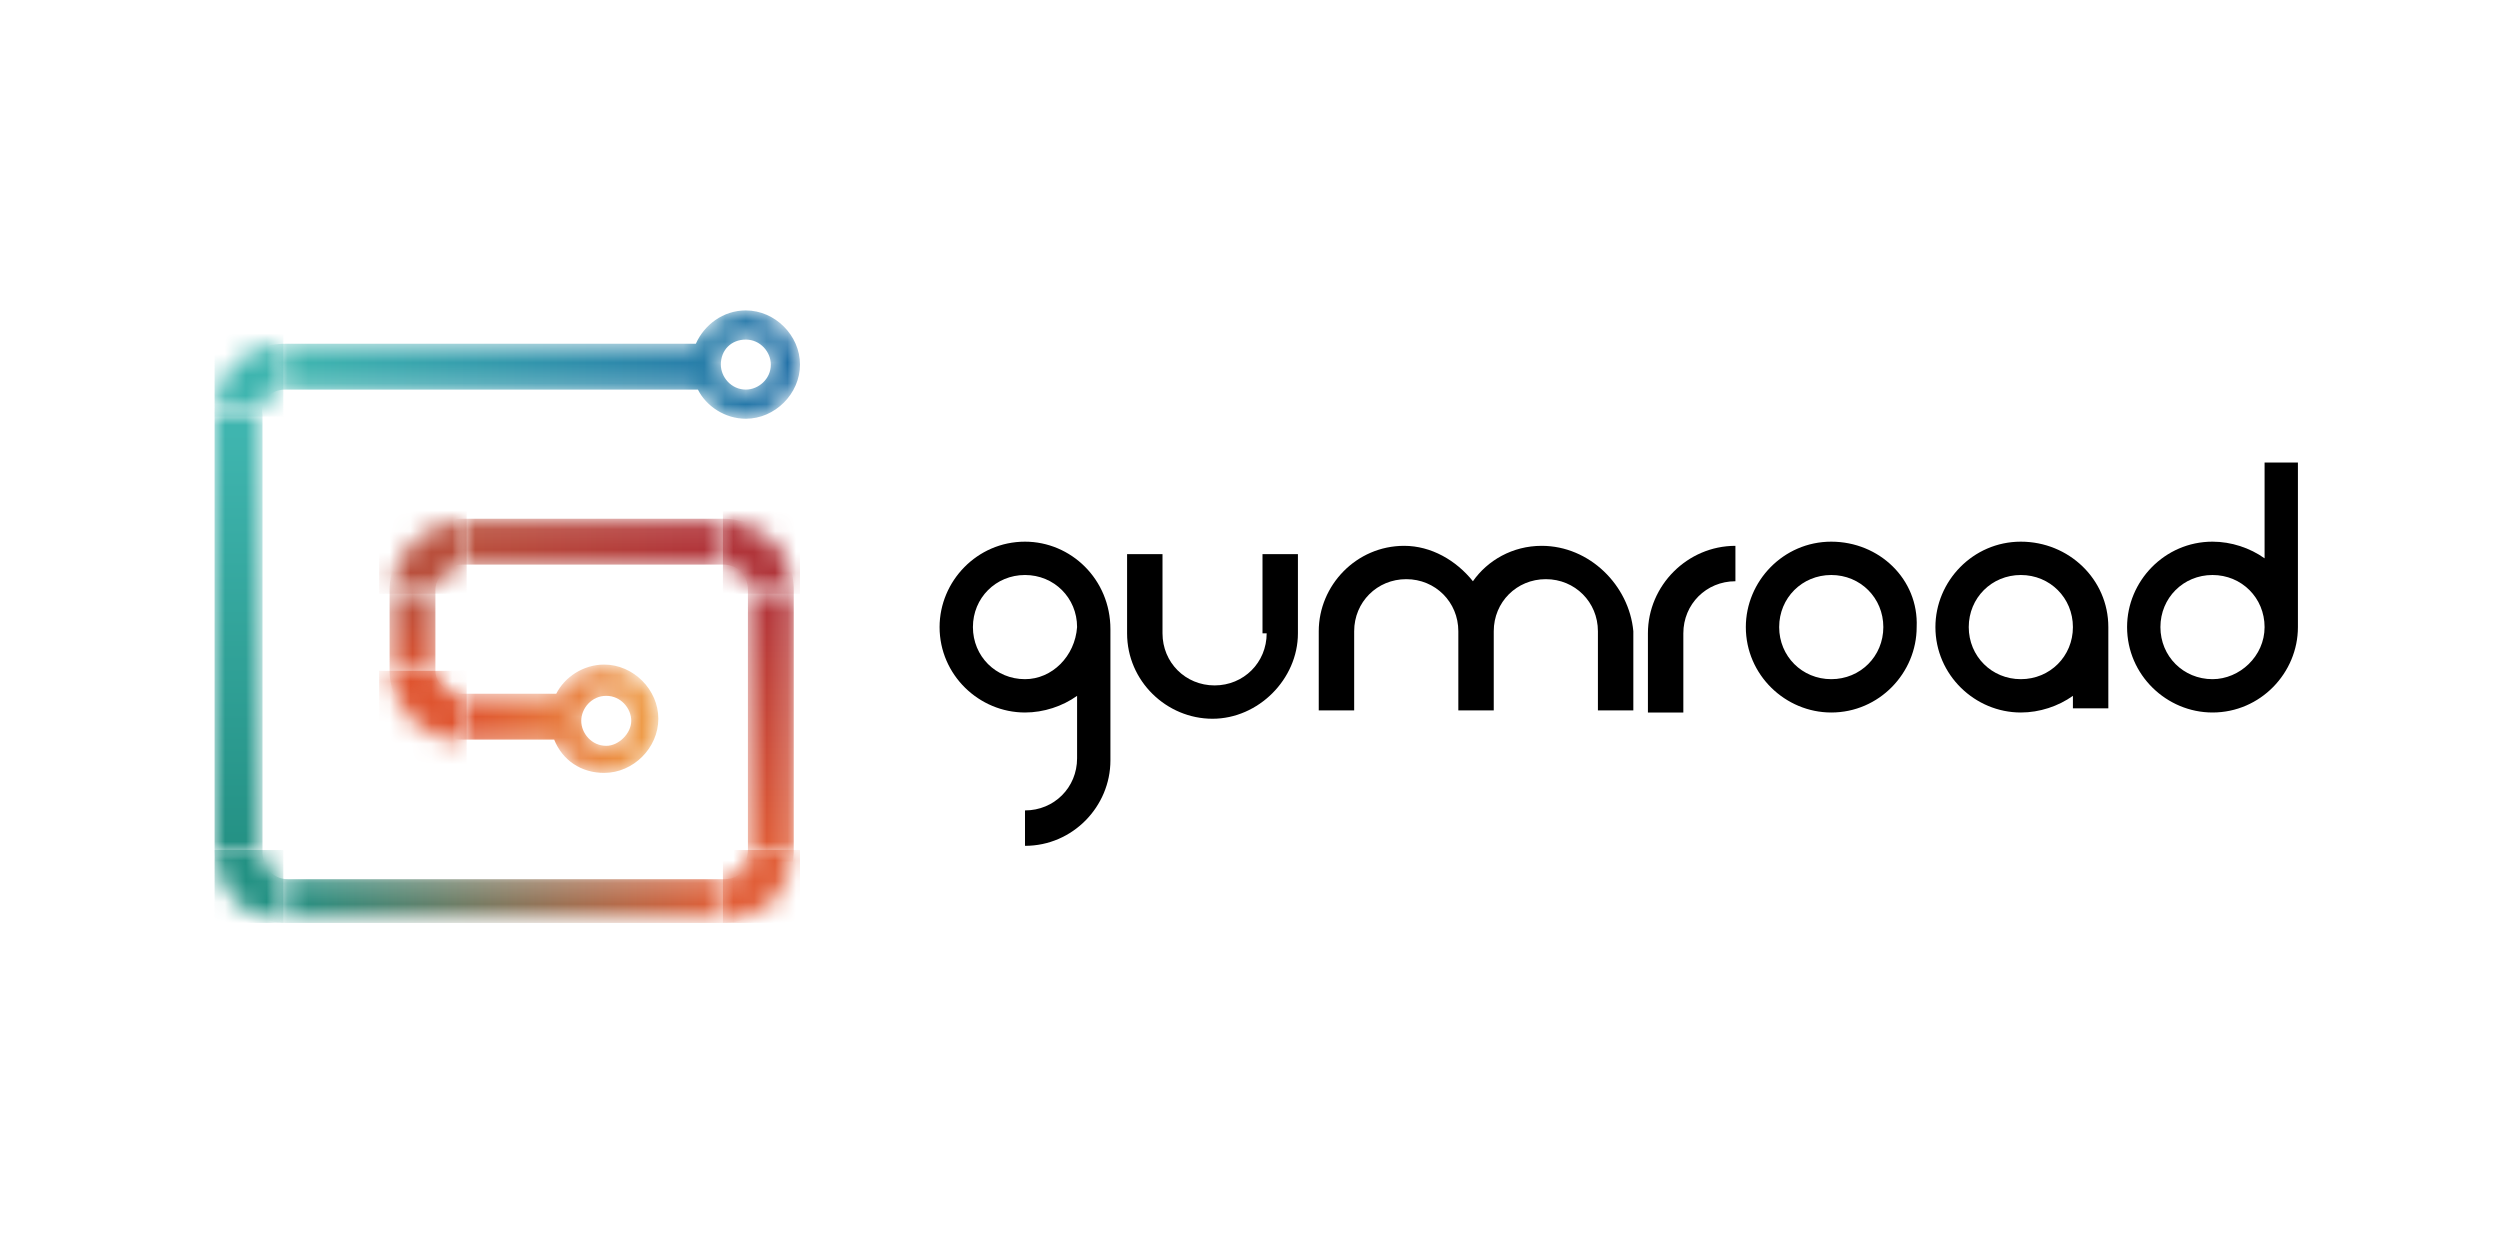 <svg version="1.1" xmlns="http://www.w3.org/2000/svg" x="0" y="0" width="120" height="60">
  <switch>
    <g>
      <g transform="translate(-253 -140) translate(253 140)">
        <defs>
          <filter id="a" filterUnits="userSpaceOnUse" x="10.3" y="15.5" width="3.3" height="4.4">
            <feColorMatrix values="1 0 0 0 0 0 1 0 0 0 0 0 1 0 0 0 0 0 1 0"/>
          </filter>
        </defs>
        <mask maskUnits="userSpaceOnUse" x="10.3" y="15.5" width="3.3" height="4.4" id="b">
          <g filter="url(#a)">
            <path class="st1" d="M29.1 33.4c.7 0 1.2.6 1.2 1.2 0 .7-.6 1.2-1.2 1.2-.7 0-1.2-.6-1.2-1.2-.1-.7.5-1.2 1.2-1.2zm6.7-17.1c.7 0 1.2.6 1.2 1.2 0 .7-.6 1.2-1.2 1.2-.7 0-1.2-.6-1.2-1.2 0-.7.5-1.2 1.2-1.2zm-22.1 2.4h19.8c.4.8 1.3 1.4 2.3 1.4 1.4 0 2.6-1.2 2.6-2.6 0-1.4-1.2-2.6-2.6-2.6-1.1 0-2 .7-2.4 1.6H13.7c-1.9 0-3.4 1.4-3.4 3.3v21c0 1.9 1.6 3.5 3.4 3.5h21c1.9 0 3.4-1.6 3.4-3.5V28.4c0-1.9-1.5-3.4-3.4-3.4H22.3c-1.9 0-3.5 1.6-3.5 3.4v3.9c0 1.8 1.6 3.3 3.5 3.3h4.4c.4 1 1.3 1.6 2.4 1.6 1.4 0 2.6-1.2 2.6-2.6S30.5 32 29.1 32c-1 0-1.9.6-2.3 1.4h-4.5c-.6 0-1.3-.4-1.3-1.1v-3.9c0-.6.6-1.2 1.3-1.2h12.5c.7 0 1.2.5 1.2 1.2v12.5c0 .7-.5 1.3-1.2 1.3h-21c-.7 0-1.2-.6-1.2-1.3v-21c-.1-.7.4-1.2 1.1-1.2z"/>
          </g>
        </mask>
        <path mask="url(#b)" fill-rule="evenodd" clip-rule="evenodd" fill="#3eb5af" d="M10.3 20h3.3v-4.5h-3.3z"/>
        <defs>
          <filter id="c" filterUnits="userSpaceOnUse" x="10.3" y="40.8" width="3.3" height="3.6">
            <feColorMatrix values="1 0 0 0 0 0 1 0 0 0 0 0 1 0 0 0 0 0 1 0"/>
          </filter>
        </defs>
        <mask maskUnits="userSpaceOnUse" x="10.3" y="40.8" width="3.3" height="3.6" id="d">
          <g filter="url(#c)">
            <path class="st1" d="M29.1 33.4c.7 0 1.2.6 1.2 1.2 0 .7-.6 1.2-1.2 1.2-.7 0-1.2-.6-1.2-1.2-.1-.7.5-1.2 1.2-1.2zm6.7-17.1c.7 0 1.2.6 1.2 1.2 0 .7-.6 1.2-1.2 1.2-.7 0-1.2-.6-1.2-1.2 0-.7.5-1.2 1.2-1.2zm-22.1 2.4h19.8c.4.8 1.3 1.4 2.3 1.4 1.4 0 2.6-1.2 2.6-2.6 0-1.4-1.2-2.6-2.6-2.6-1.1 0-2 .7-2.4 1.6H13.7c-1.9 0-3.4 1.4-3.4 3.3v21c0 1.9 1.6 3.5 3.4 3.5h21c1.9 0 3.4-1.6 3.4-3.5V28.4c0-1.9-1.5-3.4-3.4-3.4H22.3c-1.9 0-3.5 1.6-3.5 3.4v3.9c0 1.8 1.6 3.3 3.5 3.3h4.4c.4 1 1.3 1.6 2.4 1.6 1.4 0 2.6-1.2 2.6-2.6S30.5 32 29.1 32c-1 0-1.9.6-2.3 1.4h-4.5c-.6 0-1.3-.4-1.3-1.1v-3.9c0-.6.6-1.2 1.3-1.2h12.5c.7 0 1.2.5 1.2 1.2v12.5c0 .7-.5 1.3-1.2 1.3h-21c-.7 0-1.2-.6-1.2-1.3v-21c-.1-.7.4-1.2 1.1-1.2z"/>
          </g>
        </mask>
        <path mask="url(#d)" fill-rule="evenodd" clip-rule="evenodd" fill="#229183" d="M10.3 44.3h3.3v-3.5h-3.3z"/>
        <defs>
          <filter id="e" filterUnits="userSpaceOnUse" x="34.7" y="40.8" width="3.7" height="3.6">
            <feColorMatrix values="1 0 0 0 0 0 1 0 0 0 0 0 1 0 0 0 0 0 1 0"/>
          </filter>
        </defs>
        <mask maskUnits="userSpaceOnUse" x="34.7" y="40.8" width="3.7" height="3.6" id="f">
          <g filter="url(#e)">
            <path class="st1" d="M29.1 33.4c.7 0 1.2.6 1.2 1.2 0 .7-.6 1.2-1.2 1.2-.7 0-1.2-.6-1.2-1.2-.1-.7.5-1.2 1.2-1.2zm6.7-17.1c.7 0 1.2.6 1.2 1.2 0 .7-.6 1.2-1.2 1.2-.7 0-1.2-.6-1.2-1.2 0-.7.5-1.2 1.2-1.2zm-22.1 2.4h19.8c.4.8 1.3 1.4 2.3 1.4 1.4 0 2.6-1.2 2.6-2.6 0-1.4-1.2-2.6-2.6-2.6-1.1 0-2 .7-2.4 1.6H13.7c-1.9 0-3.4 1.4-3.4 3.3v21c0 1.9 1.6 3.5 3.4 3.5h21c1.9 0 3.4-1.6 3.4-3.5V28.4c0-1.9-1.5-3.4-3.4-3.4H22.3c-1.9 0-3.5 1.6-3.5 3.4v3.9c0 1.8 1.6 3.3 3.5 3.3h4.4c.4 1 1.3 1.6 2.4 1.6 1.4 0 2.6-1.2 2.6-2.6S30.5 32 29.1 32c-1 0-1.9.6-2.3 1.4h-4.5c-.6 0-1.3-.4-1.3-1.1v-3.9c0-.6.6-1.2 1.3-1.2h12.5c.7 0 1.2.5 1.2 1.2v12.5c0 .7-.5 1.3-1.2 1.3h-21c-.7 0-1.2-.6-1.2-1.3v-21c-.1-.7.4-1.2 1.1-1.2z"/>
          </g>
        </mask>
        <path mask="url(#f)" fill-rule="evenodd" clip-rule="evenodd" fill="#e15e38" d="M34.7 44.3h3.7v-3.5h-3.7z"/>
        <defs>
          <filter id="g" filterUnits="userSpaceOnUse" x="34.7" y="24" width="3.7" height="4.4">
            <feColorMatrix values="1 0 0 0 0 0 1 0 0 0 0 0 1 0 0 0 0 0 1 0"/>
          </filter>
        </defs>
        <mask maskUnits="userSpaceOnUse" x="34.7" y="24" width="3.7" height="4.4" id="h">
          <g filter="url(#g)">
            <path class="st1" d="M29.1 33.4c.7 0 1.2.6 1.2 1.2 0 .7-.6 1.2-1.2 1.2-.7 0-1.2-.6-1.2-1.2-.1-.7.5-1.2 1.2-1.2zm6.7-17.1c.7 0 1.2.6 1.2 1.2 0 .7-.6 1.2-1.2 1.2-.7 0-1.2-.6-1.2-1.2 0-.7.5-1.2 1.2-1.2zm-22.1 2.4h19.8c.4.8 1.3 1.4 2.3 1.4 1.4 0 2.6-1.2 2.6-2.6 0-1.4-1.2-2.6-2.6-2.6-1.1 0-2 .7-2.4 1.6H13.7c-1.9 0-3.4 1.4-3.4 3.3v21c0 1.9 1.6 3.5 3.4 3.5h21c1.9 0 3.4-1.6 3.4-3.5V28.4c0-1.9-1.5-3.4-3.4-3.4H22.3c-1.9 0-3.5 1.6-3.5 3.4v3.9c0 1.8 1.6 3.3 3.5 3.3h4.4c.4 1 1.3 1.6 2.4 1.6 1.4 0 2.6-1.2 2.6-2.6S30.5 32 29.1 32c-1 0-1.9.6-2.3 1.4h-4.5c-.6 0-1.3-.4-1.3-1.1v-3.9c0-.6.6-1.2 1.3-1.2h12.5c.7 0 1.2.5 1.2 1.2v12.5c0 .7-.5 1.3-1.2 1.3h-21c-.7 0-1.2-.6-1.2-1.3v-21c-.1-.7.4-1.2 1.1-1.2z"/>
          </g>
        </mask>
        <path mask="url(#h)" fill-rule="evenodd" clip-rule="evenodd" fill="#b03439" d="M34.7 28.5h3.7V24h-3.7z"/>
        <defs>
          <filter id="i" filterUnits="userSpaceOnUse" x="18.2" y="24" width="4.2" height="4.4">
            <feColorMatrix values="1 0 0 0 0 0 1 0 0 0 0 0 1 0 0 0 0 0 1 0"/>
          </filter>
        </defs>
        <mask maskUnits="userSpaceOnUse" x="18.2" y="24" width="4.2" height="4.4" id="j">
          <g filter="url(#i)">
            <path class="st1" d="M29.1 33.4c.7 0 1.2.6 1.2 1.2 0 .7-.6 1.2-1.2 1.2-.7 0-1.2-.6-1.2-1.2-.1-.7.5-1.2 1.2-1.2zm6.7-17.1c.7 0 1.2.6 1.2 1.2 0 .7-.6 1.2-1.2 1.2-.7 0-1.2-.6-1.2-1.2 0-.7.5-1.2 1.2-1.2zm-22.1 2.4h19.8c.4.8 1.3 1.4 2.3 1.4 1.4 0 2.6-1.2 2.6-2.6 0-1.4-1.2-2.6-2.6-2.6-1.1 0-2 .7-2.4 1.6H13.7c-1.9 0-3.4 1.4-3.4 3.3v21c0 1.9 1.6 3.5 3.4 3.5h21c1.9 0 3.4-1.6 3.4-3.5V28.4c0-1.9-1.5-3.4-3.4-3.4H22.3c-1.9 0-3.5 1.6-3.5 3.4v3.9c0 1.8 1.6 3.3 3.5 3.3h4.4c.4 1 1.3 1.6 2.4 1.6 1.4 0 2.6-1.2 2.6-2.6S30.5 32 29.1 32c-1 0-1.9.6-2.3 1.4h-4.5c-.6 0-1.3-.4-1.3-1.1v-3.9c0-.6.6-1.2 1.3-1.2h12.5c.7 0 1.2.5 1.2 1.2v12.5c0 .7-.5 1.3-1.2 1.3h-21c-.7 0-1.2-.6-1.2-1.3v-21c-.1-.7.4-1.2 1.1-1.2z"/>
          </g>
        </mask>
        <path mask="url(#j)" fill-rule="evenodd" clip-rule="evenodd" fill="#b94f3c" d="M18.2 28.5h4.2V24h-4.2z"/>
        <defs>
          <filter id="k" filterUnits="userSpaceOnUse" x="18.2" y="32.2" width="4.2" height="4.4">
            <feColorMatrix values="1 0 0 0 0 0 1 0 0 0 0 0 1 0 0 0 0 0 1 0"/>
          </filter>
        </defs>
        <mask maskUnits="userSpaceOnUse" x="18.2" y="32.2" width="4.2" height="4.4" id="l">
          <g filter="url(#k)">
            <path class="st1" d="M29.1 33.4c.7 0 1.2.6 1.2 1.2 0 .7-.6 1.2-1.2 1.2-.7 0-1.2-.6-1.2-1.2-.1-.7.5-1.2 1.2-1.2zm6.7-17.1c.7 0 1.2.6 1.2 1.2 0 .7-.6 1.2-1.2 1.2-.7 0-1.2-.6-1.2-1.2 0-.7.5-1.2 1.2-1.2zm-22.1 2.4h19.8c.4.8 1.3 1.4 2.3 1.4 1.4 0 2.6-1.2 2.6-2.6 0-1.4-1.2-2.6-2.6-2.6-1.1 0-2 .7-2.4 1.6H13.7c-1.9 0-3.4 1.4-3.4 3.3v21c0 1.9 1.6 3.5 3.4 3.5h21c1.9 0 3.4-1.6 3.4-3.5V28.4c0-1.9-1.5-3.4-3.4-3.4H22.3c-1.9 0-3.5 1.6-3.5 3.4v3.9c0 1.8 1.6 3.3 3.5 3.3h4.4c.4 1 1.3 1.6 2.4 1.6 1.4 0 2.6-1.2 2.6-2.6S30.5 32 29.1 32c-1 0-1.9.6-2.3 1.4h-4.5c-.6 0-1.3-.4-1.3-1.1v-3.9c0-.6.6-1.2 1.3-1.2h12.5c.7 0 1.2.5 1.2 1.2v12.5c0 .7-.5 1.3-1.2 1.3h-21c-.7 0-1.2-.6-1.2-1.3v-21c-.1-.7.4-1.2 1.1-1.2z"/>
          </g>
        </mask>
        <path mask="url(#l)" fill-rule="evenodd" clip-rule="evenodd" fill="#df542f" d="M18.2 36.7h4.2v-4.5h-4.2z"/>
        <g transform="translate(0 38)">
          <defs>
            <filter id="m" filterUnits="userSpaceOnUse" x="10.3" y="-23.1" width="28.1" height="29.4">
              <feColorMatrix values="1 0 0 0 0 0 1 0 0 0 0 0 1 0 0 0 0 0 1 0"/>
            </filter>
          </defs>
          <mask maskUnits="userSpaceOnUse" x="10.3" y="-23.1" width="28.1" height="29.4" id="n">
            <g filter="url(#m)">
              <path class="st1" d="M10.3-18.1h2.2v21h-2.2z"/>
            </g>
          </mask>
          <linearGradient id="o" gradientUnits="userSpaceOnUse" x1="79.74" y1="471.584" x2="79.74" y2="471.673" gradientTransform="matrix(216.6 0 0 -226.87 -17247.363 106990.898)">
            <stop offset="0" stop-color="#249184"/>
            <stop offset="1" stop-color="#3fb5af"/>
          </linearGradient>
          <path d="M29.1-4.6c.7 0 1.2.6 1.2 1.2 0 .7-.6 1.2-1.2 1.2-.7 0-1.2-.6-1.2-1.2-.1-.7.5-1.2 1.2-1.2zm6.7-17.1c.7 0 1.2.6 1.2 1.2 0 .7-.6 1.2-1.2 1.2-.7 0-1.2-.6-1.2-1.2 0-.7.5-1.2 1.2-1.2zm-22.1 2.4h19.8c.4.8 1.3 1.4 2.3 1.4 1.4 0 2.6-1.2 2.6-2.6 0-1.4-1.2-2.6-2.6-2.6-1.1 0-2 .7-2.4 1.6H13.7c-1.9 0-3.4 1.4-3.4 3.3v21c0 1.9 1.6 3.5 3.4 3.5h21c1.9 0 3.4-1.6 3.4-3.5V-9.6c0-1.9-1.5-3.4-3.4-3.4H22.3c-1.9 0-3.5 1.6-3.5 3.4v3.9c0 1.8 1.6 3.3 3.5 3.3h4.4c.4 1 1.3 1.6 2.4 1.6 1.4 0 2.6-1.2 2.6-2.6S30.5-6 29.1-6c-1 0-1.9.6-2.3 1.4h-4.5c-.6 0-1.3-.4-1.3-1.1v-3.9c0-.6.6-1.2 1.3-1.2h12.5c.7 0 1.2.5 1.2 1.2V2.9c0 .7-.5 1.3-1.2 1.3h-21c-.7 0-1.2-.6-1.2-1.3v-21c-.1-.7.4-1.2 1.1-1.2z" mask="url(#n)" fill-rule="evenodd" clip-rule="evenodd" fill="url(#o)"/>
        </g>
        <g transform="translate(25 210)">
          <defs>
            <filter id="p" filterUnits="userSpaceOnUse" x="-14.7" y="-195.1" width="28.1" height="29.4">
              <feColorMatrix values="1 0 0 0 0 0 1 0 0 0 0 0 1 0 0 0 0 0 1 0"/>
            </filter>
          </defs>
          <mask maskUnits="userSpaceOnUse" x="-14.7" y="-195.1" width="28.1" height="29.4" id="q">
            <g filter="url(#p)">
              <path class="st1" d="M-11.4-167.9H9.8v2.2h-21.2v-2.2z"/>
            </g>
          </mask>
          <linearGradient id="r" gradientUnits="userSpaceOnUse" x1="54.69" y1="299.632" x2="54.788" y2="299.632" gradientTransform="matrix(216.6 0 0 -226.87 -11857.363 67797.258)">
            <stop offset="0" stop-color="#249184"/>
            <stop offset="1" stop-color="#e15f38"/>
          </linearGradient>
          <path d="M4.1-176.6c.7 0 1.2.6 1.2 1.2s-.6 1.2-1.2 1.2c-.7 0-1.2-.6-1.2-1.2s.5-1.2 1.2-1.2zm6.7-17.1c.7 0 1.2.6 1.2 1.2 0 .7-.6 1.2-1.2 1.2-.7 0-1.2-.6-1.2-1.2 0-.7.5-1.2 1.2-1.2zm-22.1 2.4H8.5c.4.8 1.3 1.4 2.3 1.4 1.4 0 2.6-1.2 2.6-2.6 0-1.4-1.2-2.6-2.6-2.6-1.1 0-2 .7-2.4 1.6h-19.7c-1.9 0-3.4 1.4-3.4 3.3v21c0 1.9 1.6 3.5 3.4 3.5h21c1.9 0 3.4-1.6 3.4-3.5v-12.5c0-1.9-1.5-3.4-3.4-3.4H-2.7c-1.9 0-3.5 1.6-3.5 3.4v3.9c0 1.8 1.6 3.3 3.5 3.3h4.4c.4 1 1.3 1.6 2.4 1.6 1.4 0 2.6-1.2 2.6-2.6S5.5-178 4.1-178c-1 0-1.9.6-2.3 1.4h-4.5c-.6 0-1.3-.4-1.3-1.1v-3.9c0-.6.6-1.2 1.3-1.2H9.8c.7 0 1.2.5 1.2 1.2v12.5c0 .7-.5 1.3-1.2 1.3h-21c-.7 0-1.2-.6-1.2-1.3v-21c-.1-.7.4-1.2 1.1-1.2z" mask="url(#q)" fill-rule="evenodd" clip-rule="evenodd" fill="url(#r)"/>
        </g>
        <g transform="translate(198 104)">
          <defs>
            <filter id="s" filterUnits="userSpaceOnUse" x="-187.7" y="-89.1" width="28.1" height="29.4">
              <feColorMatrix values="1 0 0 0 0 0 1 0 0 0 0 0 1 0 0 0 0 0 1 0"/>
            </filter>
          </defs>
          <mask maskUnits="userSpaceOnUse" x="-187.7" y="-89.1" width="28.1" height="29.4" id="t">
            <g filter="url(#s)">
              <path class="st1" d="M-159.9-75.6v12.5h-2.2v-12.5z"/>
            </g>
          </mask>
          <linearGradient id="u" gradientUnits="userSpaceOnUse" x1="-118.26" y1="405.638" x2="-118.26" y2="405.583" gradientTransform="matrix(216.6 0 0 -226.87 25441.438 91951.469)">
            <stop offset="0" stop-color="#b1343a"/>
            <stop offset="1" stop-color="#e15f38"/>
          </linearGradient>
          <path d="M-168.9-70.6c.7 0 1.2.6 1.2 1.2s-.6 1.2-1.2 1.2c-.7 0-1.2-.6-1.2-1.2s.5-1.2 1.2-1.2zm6.7-17.1c.7 0 1.2.6 1.2 1.2 0 .7-.6 1.2-1.2 1.2-.7 0-1.2-.6-1.2-1.2 0-.7.5-1.2 1.2-1.2zm-22.1 2.4h19.8c.4.8 1.3 1.4 2.3 1.4 1.4 0 2.6-1.2 2.6-2.6 0-1.4-1.2-2.6-2.6-2.6-1.1 0-2 .7-2.4 1.6h-19.7c-1.9 0-3.4 1.4-3.4 3.3v21c0 1.9 1.6 3.5 3.4 3.5h21c1.9 0 3.4-1.6 3.4-3.5v-12.5c0-1.9-1.5-3.4-3.4-3.4h-12.5c-1.9 0-3.5 1.6-3.5 3.4v3.9c0 1.8 1.6 3.3 3.5 3.3h4.4c.4 1 1.3 1.6 2.4 1.6 1.4 0 2.6-1.2 2.6-2.6s-1.2-2.6-2.6-2.6c-1 0-1.9.6-2.3 1.4h-4.5c-.6 0-1.3-.4-1.3-1.1v-3.9c0-.6.6-1.2 1.3-1.2h12.5c.7 0 1.2.5 1.2 1.2v12.5c0 .7-.5 1.3-1.2 1.3h-21c-.7 0-1.2-.6-1.2-1.3v-21c0-.6.5-1.1 1.2-1.1z" mask="url(#t)" fill-rule="evenodd" clip-rule="evenodd" fill="url(#u)"/>
        </g>
        <g transform="translate(92 78)">
          <defs>
            <filter id="v" filterUnits="userSpaceOnUse" x="-81.7" y="-63.1" width="28.1" height="29.4">
              <feColorMatrix values="1 0 0 0 0 0 1 0 0 0 0 0 1 0 0 0 0 0 1 0"/>
            </filter>
          </defs>
          <mask maskUnits="userSpaceOnUse" x="-81.7" y="-63.1" width="28.1" height="29.4" id="w">
            <g filter="url(#v)">
              <path class="st1" d="M-69.7-53h12.5v2.2h-12.5z"/>
            </g>
          </mask>
          <linearGradient id="x" gradientUnits="userSpaceOnUse" x1="-12.213" y1="431.632" x2="-12.268" y2="431.632" gradientTransform="matrix(216.6 0 0 -226.87 2587.837 97876.094)">
            <stop offset="0" stop-color="#b1343a"/>
            <stop offset="1" stop-color="#ba503d"/>
          </linearGradient>
          <path d="M-62.9-44.6c.7 0 1.2.6 1.2 1.2s-.6 1.2-1.2 1.2c-.7 0-1.2-.6-1.2-1.2s.5-1.2 1.2-1.2zm6.7-17.1c.7 0 1.2.6 1.2 1.2 0 .7-.6 1.2-1.2 1.2-.7 0-1.2-.6-1.2-1.2 0-.7.5-1.2 1.2-1.2zm-22.1 2.4h19.8c.4.8 1.3 1.4 2.3 1.4 1.4 0 2.6-1.2 2.6-2.6 0-1.4-1.2-2.6-2.6-2.6-1.1 0-2 .7-2.4 1.6h-19.7c-1.9 0-3.4 1.4-3.4 3.3v21c0 1.9 1.6 3.5 3.4 3.5h21c1.9 0 3.4-1.6 3.4-3.5v-12.5c0-1.9-1.5-3.4-3.4-3.4h-12.5c-1.9 0-3.5 1.6-3.5 3.4v3.9c0 1.8 1.6 3.3 3.5 3.3h4.4c.4 1 1.3 1.6 2.4 1.6 1.4 0 2.6-1.2 2.6-2.6s-1.2-2.6-2.6-2.6c-1 0-1.9.6-2.3 1.4h-4.5c-.6 0-1.3-.4-1.3-1.1v-3.9c0-.6.6-1.2 1.3-1.2h12.5c.7 0 1.2.5 1.2 1.2v12.5c0 .7-.5 1.3-1.2 1.3h-21c-.7 0-1.2-.6-1.2-1.3v-21c0-.6.5-1.1 1.2-1.1z" mask="url(#w)" fill-rule="evenodd" clip-rule="evenodd" fill="url(#x)"/>
        </g>
        <g transform="translate(65 104)">
          <defs>
            <filter id="y" filterUnits="userSpaceOnUse" x="-54.7" y="-89.1" width="28.1" height="29.4">
              <feColorMatrix values="1 0 0 0 0 0 1 0 0 0 0 0 1 0 0 0 0 0 1 0"/>
            </filter>
          </defs>
          <mask maskUnits="userSpaceOnUse" x="-54.7" y="-89.1" width="28.1" height="29.4" id="z">
            <g filter="url(#y)">
              <path class="st1" d="M-44.1-75.6v3.9h-2.1v-3.9z"/>
            </g>
          </mask>
          <linearGradient id="A" gradientUnits="userSpaceOnUse" x1="14.74" y1="405.637" x2="14.74" y2="405.621" gradientTransform="matrix(216.6 0 0 -226.87 -3233.363 91951.469)">
            <stop offset="0" stop-color="#ba503d"/>
            <stop offset="1" stop-color="#df5430"/>
          </linearGradient>
          <path d="M-35.9-70.6c.7 0 1.2.6 1.2 1.2s-.6 1.2-1.2 1.2c-.7 0-1.2-.6-1.2-1.2s.5-1.2 1.2-1.2zm6.7-17.1c.7 0 1.2.6 1.2 1.2 0 .7-.6 1.2-1.2 1.2-.7 0-1.2-.6-1.2-1.2 0-.7.5-1.2 1.2-1.2zm-22.1 2.4h19.8c.4.8 1.3 1.4 2.3 1.4 1.4 0 2.6-1.2 2.6-2.6 0-1.4-1.2-2.6-2.6-2.6-1.1 0-2 .7-2.4 1.6h-19.7c-1.9 0-3.4 1.4-3.4 3.3v21c0 1.9 1.6 3.5 3.4 3.5h21c1.9 0 3.4-1.6 3.4-3.5v-12.5c0-1.9-1.5-3.4-3.4-3.4h-12.5c-1.9 0-3.5 1.6-3.5 3.4v3.9c0 1.8 1.6 3.3 3.5 3.3h4.4c.4 1 1.3 1.6 2.4 1.6 1.4 0 2.6-1.2 2.6-2.6s-1.2-2.6-2.6-2.6c-1 0-1.9.6-2.3 1.4h-4.5c-.6 0-1.3-.4-1.3-1.1v-3.9c0-.6.6-1.2 1.3-1.2h12.5c.7 0 1.2.5 1.2 1.2v12.5c0 .7-.5 1.3-1.2 1.3h-21c-.7 0-1.2-.6-1.2-1.3v-21c0-.6.5-1.1 1.2-1.1z" mask="url(#z)" fill-rule="evenodd" clip-rule="evenodd" fill="url(#A)"/>
        </g>
        <g transform="translate(25)">
          <defs>
            <filter id="B" filterUnits="userSpaceOnUse" x="-14.7" y="14.9" width="28.1" height="29.4">
              <feColorMatrix values="1 0 0 0 0 0 1 0 0 0 0 0 1 0 0 0 0 0 1 0"/>
            </filter>
          </defs>
          <mask maskUnits="userSpaceOnUse" x="-14.7" y="14.9" width="28.1" height="29.4" id="C">
            <g filter="url(#B)">
              <path class="st1" d="M10.8 14.9c1.4 0 2.6 1.2 2.6 2.6 0 1.4-1.2 2.6-2.6 2.6-1 0-1.9-.6-2.3-1.4h-20v-2.2H8.4c.4-.9 1.3-1.6 2.4-1.6zm0 1.4c-.7 0-1.2.6-1.2 1.2 0 .7.6 1.2 1.2 1.2.7 0 1.2-.6 1.2-1.2.1-.7-.5-1.2-1.2-1.2z"/>
            </g>
          </mask>
          <linearGradient id="D" gradientUnits="userSpaceOnUse" x1="54.807" y1="509.632" x2="54.692" y2="509.632" gradientTransform="matrix(216.6 0 0 -226.87 -11857.363 115649.96)">
            <stop offset="0" stop-color="#2270a8"/>
            <stop offset="1" stop-color="#3fb5af"/>
          </linearGradient>
          <path d="M4.1 33.4c.7 0 1.2.6 1.2 1.2 0 .7-.6 1.2-1.2 1.2-.7 0-1.2-.6-1.2-1.2-.1-.7.5-1.2 1.2-1.2zm6.7-17.1c.7 0 1.2.6 1.2 1.2 0 .7-.6 1.2-1.2 1.2-.7 0-1.2-.6-1.2-1.2 0-.7.5-1.2 1.2-1.2zm-22.1 2.4H8.5c.4.8 1.3 1.4 2.3 1.4 1.4 0 2.6-1.2 2.6-2.6 0-1.4-1.2-2.6-2.6-2.6-1.1 0-2 .7-2.4 1.6h-19.7c-1.9 0-3.4 1.4-3.4 3.3v21c0 1.9 1.6 3.5 3.4 3.5h21c1.9 0 3.4-1.6 3.4-3.5V28.4c0-1.9-1.5-3.4-3.4-3.4H-2.7c-1.9 0-3.5 1.6-3.5 3.4v3.9c0 1.8 1.6 3.3 3.5 3.3h4.4c.4 1 1.3 1.6 2.4 1.6 1.4 0 2.6-1.2 2.6-2.6S5.5 32 4.1 32c-1 0-1.9.6-2.3 1.4h-4.5c-.6 0-1.3-.4-1.3-1.1v-3.9c0-.6.6-1.2 1.3-1.2H9.8c.7 0 1.2.5 1.2 1.2v12.5c0 .7-.5 1.3-1.2 1.3h-21c-.7 0-1.2-.6-1.2-1.3v-21c-.1-.7.4-1.2 1.1-1.2z" mask="url(#C)" fill-rule="evenodd" clip-rule="evenodd" fill="url(#D)"/>
        </g>
        <g transform="translate(92 132)">
          <defs>
            <filter id="E" filterUnits="userSpaceOnUse" x="-81.7" y="-117.1" width="28.1" height="29.4">
              <feColorMatrix values="1 0 0 0 0 0 1 0 0 0 0 0 1 0 0 0 0 0 1 0"/>
            </filter>
          </defs>
          <mask maskUnits="userSpaceOnUse" x="-81.7" y="-117.1" width="28.1" height="29.4" id="F">
            <g filter="url(#E)">
              <path class="st1" d="M-62.9-100c1.4 0 2.6 1.2 2.6 2.6s-1.2 2.6-2.6 2.6c-1.1 0-2-.7-2.4-1.6h-4.4v-2.2h4.5c.4-.8 1.3-1.4 2.3-1.4zm0 1.4c-.7 0-1.2.6-1.2 1.2s.6 1.2 1.2 1.2c.7 0 1.2-.6 1.2-1.2s-.5-1.2-1.2-1.2z"/>
            </g>
          </mask>
          <linearGradient id="G" gradientUnits="userSpaceOnUse" x1="-12.269" y1="377.632" x2="-12.224" y2="377.632" gradientTransform="matrix(216.6 0 0 -226.87 2587.837 85571.11)">
            <stop offset="0" stop-color="#df5430"/>
            <stop offset="1" stop-color="#f0a44c"/>
          </linearGradient>
          <path d="M-62.9-98.6c.7 0 1.2.6 1.2 1.2s-.6 1.2-1.2 1.2c-.7 0-1.2-.6-1.2-1.2s.5-1.2 1.2-1.2zm6.7-17.1c.7 0 1.2.6 1.2 1.2 0 .7-.6 1.2-1.2 1.2-.7 0-1.2-.6-1.2-1.2 0-.7.5-1.2 1.2-1.2zm-22.1 2.4h19.8c.4.8 1.3 1.4 2.3 1.4 1.4 0 2.6-1.2 2.6-2.6 0-1.4-1.2-2.6-2.6-2.6-1.1 0-2 .7-2.4 1.6h-19.7c-1.9 0-3.4 1.4-3.4 3.3v21c0 1.9 1.6 3.5 3.4 3.5h21c1.9 0 3.4-1.6 3.4-3.5v-12.5c0-1.9-1.5-3.4-3.4-3.4h-12.5c-1.9 0-3.5 1.6-3.5 3.4v3.9c0 1.8 1.6 3.3 3.5 3.3h4.4c.4 1 1.3 1.6 2.4 1.6 1.4 0 2.6-1.2 2.6-2.6s-1.2-2.6-2.6-2.6c-1 0-1.9.6-2.3 1.4h-4.5c-.6 0-1.3-.4-1.3-1.1v-3.9c0-.6.6-1.2 1.3-1.2h12.5c.7 0 1.2.5 1.2 1.2v12.5c0 .7-.5 1.3-1.2 1.3h-21c-.7 0-1.2-.6-1.2-1.3v-21c0-.6.5-1.1 1.2-1.1z" mask="url(#F)" fill-rule="evenodd" clip-rule="evenodd" fill="url(#G)"/>
        </g>
        <path class="st27" d="M49.2 32.6c-1.4 0-2.5-1.1-2.5-2.5s1.1-2.5 2.5-2.5 2.5 1.1 2.5 2.5c-.1 1.4-1.2 2.5-2.5 2.5zm0-6.6c-2.3 0-4.1 1.9-4.1 4.1 0 2.3 1.9 4.1 4.1 4.1.9 0 1.8-.3 2.5-.8v3c0 1.4-1.1 2.5-2.5 2.5v1.7c2.3 0 4.1-1.9 4.1-4.1v-6.3c0-2.4-1.9-4.2-4.1-4.2z"/>
        <path class="st27" d="M60.8 30.4c0 1.4-1.1 2.5-2.5 2.5s-2.5-1.1-2.5-2.5v-3.8h-1.7v3.8c0 2.3 1.9 4.1 4.1 4.1s4.1-1.9 4.1-4.1v-3.8h-1.7v3.8"/>
        <path class="st27" d="M74 26.2c-1.4 0-2.6.7-3.3 1.7-.8-1-2-1.7-3.3-1.7-2.3 0-4.1 1.9-4.1 4.1v3.8H65v-3.8c0-1.4 1.1-2.5 2.5-2.5s2.5 1.1 2.5 2.5v3.8h1.7v-3.8c0-1.4 1.1-2.5 2.5-2.5s2.5 1.1 2.5 2.5v3.8h1.7v-3.8c-.2-2.2-2.1-4.1-4.4-4.1"/>
        <path class="st27" d="M79.1 30.4v3.8h1.7v-3.8c0-1.4 1.1-2.5 2.5-2.5v-1.7c-2.3 0-4.2 1.9-4.2 4.2"/>
        <path class="st27" d="M87.9 32.6c-1.4 0-2.5-1.1-2.5-2.5s1.1-2.5 2.5-2.5 2.5 1.1 2.5 2.5-1.1 2.5-2.5 2.5zm0-6.6c-2.3 0-4.1 1.9-4.1 4.1 0 2.3 1.9 4.1 4.1 4.1 2.3 0 4.1-1.9 4.1-4.1.1-2.3-1.8-4.1-4.1-4.1z"/>
        <path class="st27" d="M97 32.6c-1.4 0-2.5-1.1-2.5-2.5s1.1-2.5 2.5-2.5 2.5 1.1 2.5 2.5-1.1 2.5-2.5 2.5zm0-6.6c-2.3 0-4.1 1.9-4.1 4.1 0 2.3 1.9 4.1 4.1 4.1.9 0 1.8-.3 2.5-.8v.6h1.7v-3.9c0-2.3-1.9-4.1-4.2-4.1z"/>
        <path class="st27" d="M106.2 32.6c-1.4 0-2.5-1.1-2.5-2.5s1.1-2.5 2.5-2.5 2.5 1.1 2.5 2.5-1.2 2.5-2.5 2.5zm2.5-10.4v4.6c-.7-.5-1.6-.8-2.5-.8-2.3 0-4.1 1.9-4.1 4.1 0 2.3 1.9 4.1 4.1 4.1 2.3 0 4.1-1.9 4.1-4.1v-7.9h-1.6z"/>
      </g>
    </g>
  </switch>
</svg>
